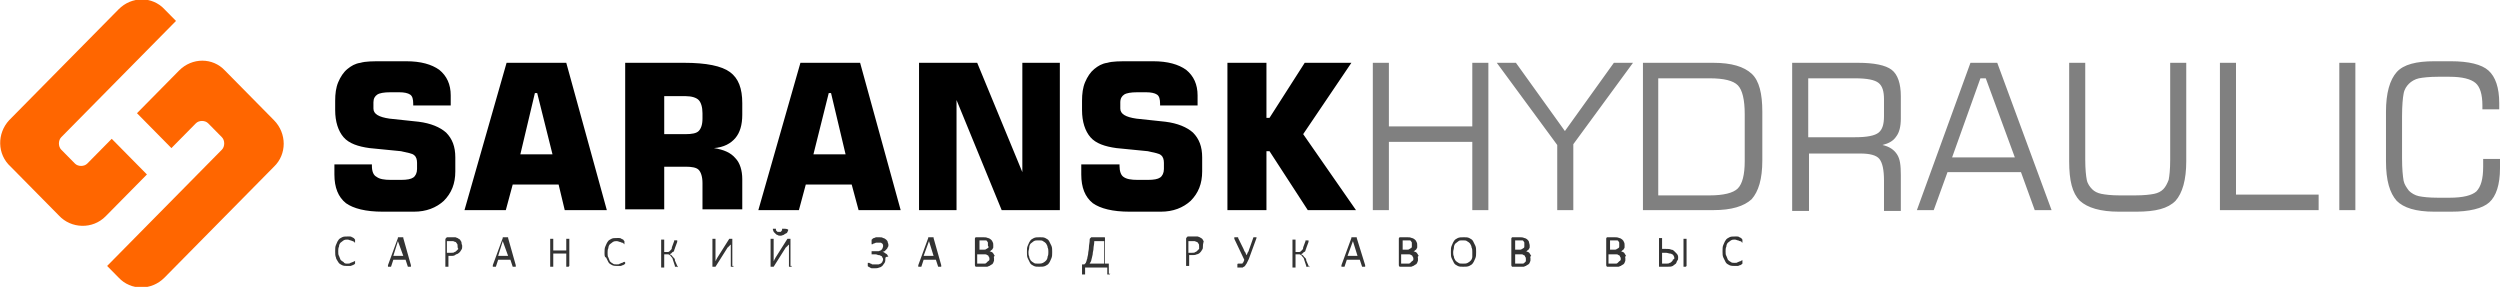 <svg width="305" height="35" viewBox="0 0 305 35" fill="none" xmlns="http://www.w3.org/2000/svg">
<g clip-path="url(#clip0_101_1196)">
<path fill-rule="evenodd" clip-rule="evenodd" d="M40.797 20.054H45.372V20.243C45.372 20.906 45.559 21.378 45.932 21.568C46.306 21.852 46.866 21.946 47.706 21.946H48.919C49.666 21.946 50.133 21.852 50.413 21.662C50.693 21.473 50.88 21.095 50.88 20.622V19.865C50.88 19.487 50.787 19.108 50.507 18.919C50.32 18.73 49.76 18.635 48.919 18.446L45.092 18.068C43.691 17.879 42.571 17.5 41.918 16.743C41.264 15.987 40.891 14.851 40.891 13.433V12.297C40.891 11.446 40.984 10.689 41.264 10.027C41.544 9.365 41.918 8.797 42.384 8.419C42.851 8.041 43.318 7.757 43.971 7.662C44.625 7.473 45.465 7.473 46.679 7.473H49.573C51.347 7.473 52.654 7.852 53.587 8.514C54.521 9.27 54.988 10.311 54.988 11.635V12.865H50.413V12.676C50.413 12.108 50.32 11.73 50.04 11.541C49.76 11.351 49.293 11.257 48.733 11.257H47.612C46.866 11.257 46.306 11.351 46.025 11.541C45.745 11.73 45.559 12.014 45.559 12.487V13.243C45.559 13.906 46.212 14.284 47.519 14.473L51.067 14.851C52.56 15.041 53.681 15.514 54.428 16.176C55.175 16.933 55.548 17.878 55.548 19.203V20.906C55.548 22.419 55.081 23.554 54.148 24.5C53.214 25.352 52 25.825 50.507 25.825H46.679C44.625 25.825 43.131 25.446 42.198 24.784C41.264 24.027 40.797 22.892 40.797 21.284V20.054ZM63.483 18.825H67.404L65.537 11.351H65.257L63.483 18.825ZM56.668 25.635L61.803 7.662H69.085L74.033 25.635H68.898L68.151 22.514H62.55L61.709 25.635H56.668ZM81.035 16.365H83.649C84.395 16.365 84.956 16.27 85.236 15.987C85.516 15.703 85.703 15.23 85.703 14.473V13.811C85.703 13.054 85.516 12.487 85.236 12.203C84.956 11.919 84.395 11.73 83.649 11.73H81.035V16.365ZM76.273 25.635V7.662H83.462C86.169 7.662 88.036 8.041 89.063 8.797C90.09 9.554 90.557 10.784 90.557 12.581V14C90.557 15.23 90.277 16.176 89.717 16.838C89.157 17.5 88.317 17.973 87.103 18.068C88.317 18.257 89.157 18.635 89.717 19.297C90.277 19.865 90.557 20.811 90.557 21.852V25.541H85.703V22.325C85.703 21.568 85.516 21 85.236 20.716C84.956 20.433 84.395 20.338 83.649 20.338H81.035V25.541H76.273V25.635ZM99.239 18.825H103.16L101.387 11.351H101.107L99.239 18.825ZM92.518 25.635L97.652 7.662H104.934L109.882 25.635H104.747L103.907 22.514H98.306L97.466 25.635H92.518ZM112.123 25.635V7.662H119.218L124.726 21V7.662H129.301V25.635H122.205L116.697 12.203V25.635H112.123ZM132.008 20.054H136.582V20.243C136.582 20.906 136.769 21.378 137.049 21.568C137.423 21.852 137.983 21.946 138.823 21.946H140.037C140.784 21.946 141.25 21.852 141.53 21.662C141.811 21.473 141.997 21.095 141.997 20.622V19.865C141.997 19.487 141.904 19.108 141.624 18.919C141.437 18.73 140.877 18.635 140.037 18.446L136.209 18.068C134.809 17.879 133.688 17.5 133.035 16.743C132.381 15.987 132.008 14.851 132.008 13.433V12.297C132.008 11.446 132.101 10.689 132.381 10.027C132.661 9.365 133.035 8.797 133.502 8.419C133.968 8.041 134.435 7.757 135.089 7.662C135.742 7.473 136.582 7.473 137.796 7.473H140.69C142.464 7.473 143.771 7.852 144.705 8.514C145.638 9.27 146.105 10.311 146.105 11.635V12.865H141.53V12.676C141.53 12.108 141.437 11.73 141.157 11.541C140.877 11.351 140.41 11.257 139.85 11.257H138.73C137.983 11.257 137.423 11.351 137.143 11.541C136.863 11.73 136.676 12.014 136.676 12.487V13.243C136.676 13.906 137.329 14.284 138.636 14.473L142.184 14.851C143.678 15.041 144.798 15.514 145.545 16.176C146.292 16.933 146.665 17.878 146.665 19.203V20.906C146.665 22.419 146.198 23.554 145.265 24.5C144.331 25.352 143.118 25.825 141.624 25.825H137.796C135.742 25.825 134.249 25.446 133.315 24.784C132.381 24.027 131.915 22.892 131.915 21.284V20.054H132.008ZM149.746 25.635V7.662H154.507V14.379H154.881L159.175 7.662H164.87L158.988 16.365L165.43 25.635H159.549L154.881 18.446H154.507V25.635H149.746Z" fill="black"/>
<path fill-rule="evenodd" clip-rule="evenodd" d="M167.484 25.635V7.662H169.444V15.419H179.62V7.662H181.581V25.635H179.62V17.311H169.444V25.635H167.484ZM191.944 25.635H189.983V17.689L182.608 7.662H184.942L190.917 15.987L196.892 7.662H199.226L191.944 17.595V25.635ZM200.439 25.635V7.662H209.028C211.269 7.662 212.762 8.135 213.696 8.987C214.63 9.838 215.003 11.446 215.003 13.622V19.581C215.003 21.852 214.536 23.365 213.696 24.311C212.762 25.162 211.269 25.635 209.028 25.635H200.439ZM202.306 23.838H208.561C210.242 23.838 211.455 23.554 212.016 22.987C212.576 22.419 212.856 21.284 212.856 19.676V13.906C212.856 12.203 212.576 10.973 212.016 10.406C211.455 9.838 210.335 9.554 208.561 9.554H202.306V23.838ZM226.299 9.554H220.604V16.743H226.299C227.793 16.743 228.727 16.554 229.193 16.176C229.66 15.797 229.847 15.135 229.847 14.189V12.108C229.847 11.162 229.66 10.5 229.193 10.122C228.727 9.743 227.793 9.554 226.299 9.554ZM218.644 25.635V7.662H226.673C228.633 7.662 230.034 7.946 230.78 8.514C231.527 9.081 231.901 10.216 231.901 11.73V14.473C231.901 15.419 231.714 16.176 231.341 16.649C230.967 17.216 230.407 17.5 229.66 17.689C230.5 17.879 231.061 18.257 231.434 18.825C231.807 19.392 231.901 20.149 231.901 21.379V25.73H229.847V22.041C229.847 20.716 229.66 19.865 229.287 19.392C228.913 18.919 228.073 18.73 226.953 18.73H220.698V25.73H218.644V25.635ZM238.156 19.203H245.811L242.264 9.554H241.61L238.156 19.203ZM233.861 25.635L240.396 7.662H243.664L250.292 25.635H248.238L246.558 21H237.596L235.915 25.635H233.861ZM252.439 7.662H254.4V19.487C254.4 20.622 254.493 21.473 254.587 21.946C254.68 22.419 254.96 22.797 255.24 23.081C255.52 23.365 255.894 23.554 256.361 23.649C256.827 23.743 257.574 23.838 258.601 23.838H260.468C261.589 23.838 262.335 23.743 262.802 23.649C263.269 23.554 263.642 23.365 263.923 23.081C264.203 22.797 264.389 22.419 264.576 21.946C264.669 21.473 264.763 20.716 264.763 19.487V7.662H266.723V19.676C266.723 21.946 266.256 23.554 265.416 24.5C264.483 25.446 262.989 25.825 260.655 25.825H258.508C256.267 25.825 254.68 25.352 253.747 24.5C252.813 23.554 252.439 22.041 252.439 19.676V7.662ZM270.831 25.635V7.662H272.792V23.743H282.874V25.635H270.831ZM285.395 25.635V7.662H287.355V25.635H285.395ZM291.09 13.622C291.09 11.351 291.556 9.743 292.397 8.797C293.237 7.852 294.824 7.473 296.971 7.473H299.025C301.172 7.473 302.759 7.852 303.6 8.608C304.44 9.365 304.907 10.689 304.907 12.581V13.338H302.853V12.865C302.853 11.541 302.573 10.595 302.013 10.122C301.452 9.649 300.425 9.365 298.838 9.365H297.438C296.411 9.365 295.571 9.46 295.104 9.554C294.637 9.649 294.17 9.933 293.89 10.216C293.61 10.5 293.33 10.879 293.237 11.446C293.144 11.919 293.05 12.865 293.05 14.189V19.297C293.05 20.622 293.144 21.473 293.237 22.041C293.33 22.514 293.61 22.892 293.89 23.27C294.17 23.554 294.637 23.838 295.104 23.933C295.571 24.027 296.318 24.122 297.438 24.122H298.838C300.519 24.122 301.546 23.838 302.106 23.365C302.666 22.797 302.946 21.852 302.946 20.338C302.946 20.149 302.946 19.96 302.946 19.77C302.946 19.676 302.946 19.581 302.946 19.392H305V20.527C305 22.514 304.533 23.933 303.693 24.689C302.853 25.446 301.266 25.825 299.025 25.825H296.971C294.731 25.825 293.237 25.352 292.397 24.5C291.556 23.554 291.09 22.041 291.09 19.676V13.622Z" fill="#808080"/>
<path fill-rule="evenodd" clip-rule="evenodd" d="M1.12 14.662L14.471 1.135C16.058 -0.473 18.578 -0.473 20.072 1.135L21.472 2.554L7.469 16.743C7.095 17.122 7.095 17.878 7.469 18.257L9.149 19.96C9.523 20.338 10.27 20.338 10.643 19.96L13.63 16.933L17.831 21.189L17.925 21.284L12.883 26.392C11.296 28 8.682 27.906 7.189 26.297L1.307 20.338C-0.373 18.825 -0.373 16.27 1.12 14.662ZM21.846 8.608C23.433 7 25.954 7 27.447 8.608L33.422 14.662C35.009 16.27 35.009 18.825 33.422 20.338L20.072 33.865C18.485 35.473 15.964 35.473 14.471 33.865L13.07 32.446L27.074 18.257C27.447 17.878 27.447 17.122 27.074 16.743L25.393 15.041C25.02 14.662 24.273 14.662 23.9 15.041L20.912 18.068L16.711 13.811L21.846 8.608Z" fill="#FF6600"/>
<path fill-rule="evenodd" clip-rule="evenodd" d="M43.318 32.067C43.318 32.162 43.318 32.162 43.318 32.162L43.225 32.257C43.131 32.257 43.131 32.351 43.038 32.351C42.944 32.351 42.851 32.446 42.758 32.446C42.664 32.446 42.571 32.446 42.384 32.446C42.198 32.446 41.918 32.446 41.731 32.351C41.544 32.257 41.357 32.162 41.264 31.973C41.171 31.784 40.984 31.595 40.984 31.405C40.891 31.216 40.891 30.932 40.891 30.648C40.891 30.365 40.891 30.081 40.984 29.892C41.077 29.703 41.171 29.419 41.264 29.324C41.357 29.135 41.544 29.04 41.731 28.946C41.918 28.851 42.104 28.851 42.384 28.851C42.478 28.851 42.571 28.851 42.664 28.851C42.758 28.851 42.851 28.851 42.944 28.946C43.038 28.946 43.131 29.04 43.131 29.04C43.225 29.04 43.225 29.135 43.225 29.135C43.225 29.135 43.225 29.135 43.318 29.23C43.318 29.23 43.318 29.23 43.318 29.324V29.419V29.513V29.608C43.318 29.608 43.225 29.608 43.225 29.513C43.131 29.513 43.131 29.419 43.038 29.419C42.944 29.419 42.851 29.324 42.758 29.324C42.664 29.324 42.571 29.23 42.384 29.23C42.198 29.23 42.104 29.23 41.918 29.324C41.824 29.419 41.638 29.513 41.544 29.608C41.451 29.703 41.357 29.892 41.357 30.081C41.264 30.27 41.264 30.459 41.264 30.648C41.264 30.838 41.264 31.122 41.357 31.216C41.451 31.405 41.451 31.5 41.544 31.689C41.638 31.784 41.731 31.878 41.918 31.973C42.011 32.162 42.198 32.162 42.384 32.162C42.571 32.162 42.664 32.162 42.758 32.067C42.851 32.067 42.944 31.973 43.038 31.973C43.131 31.973 43.131 31.878 43.225 31.878C43.318 31.878 43.318 31.784 43.318 31.784C43.318 31.784 43.318 31.784 43.318 31.878C43.318 31.973 43.318 31.973 43.318 32.067ZM50.133 32.351V32.446C50.133 32.446 50.133 32.446 50.133 32.54C50.133 32.54 50.133 32.54 50.04 32.54H49.946C49.853 32.54 49.853 32.54 49.853 32.54H49.76L49.48 31.689H47.986L47.706 32.54C47.706 32.54 47.706 32.54 47.612 32.54H47.519C47.426 32.54 47.426 32.54 47.426 32.54H47.332C47.332 32.54 47.332 32.54 47.332 32.446V32.351L48.546 29.04C48.546 29.04 48.546 29.04 48.546 28.946C48.546 28.946 48.546 28.946 48.639 28.946H48.733H48.826C48.919 28.946 48.919 28.946 49.013 28.946H49.106C49.106 28.946 49.106 28.946 49.2 28.946C49.2 28.946 49.2 28.946 49.2 29.04L50.133 32.351ZM48.546 29.419L47.986 31.216H49.2L48.546 29.419ZM56.388 29.986C56.388 30.175 56.388 30.365 56.295 30.459C56.201 30.648 56.108 30.743 56.015 30.838C55.921 30.932 55.734 31.027 55.641 31.027C55.454 31.216 55.268 31.216 55.081 31.216H54.708V32.54C54.708 32.54 54.708 32.54 54.614 32.54H54.521H54.428H54.334V29.23C54.334 29.135 54.334 29.135 54.428 29.04L54.521 28.946H55.081C55.174 28.946 55.268 28.946 55.268 28.946C55.361 28.946 55.454 28.946 55.548 28.946C55.641 28.946 55.734 29.04 55.828 29.04C55.921 29.135 56.015 29.135 56.108 29.23C56.201 29.324 56.201 29.419 56.295 29.513C56.295 29.797 56.388 29.892 56.388 29.986ZM55.828 30.081C55.828 29.892 55.828 29.797 55.734 29.703C55.641 29.608 55.641 29.513 55.548 29.513C55.454 29.513 55.361 29.419 55.268 29.419C55.174 29.419 55.081 29.419 54.988 29.419H54.521V30.838H55.081C55.268 30.838 55.361 30.838 55.454 30.743C55.548 30.743 55.641 30.648 55.734 30.554C55.828 30.459 55.828 30.459 55.921 30.365C55.828 30.27 55.828 30.175 55.828 30.081ZM62.923 32.351V32.446C62.923 32.446 62.923 32.446 62.923 32.54C62.923 32.54 62.923 32.54 62.83 32.54H62.736C62.643 32.54 62.643 32.54 62.643 32.54H62.55L62.27 31.689H60.776L60.496 32.54C60.496 32.54 60.496 32.54 60.402 32.54H60.309C60.216 32.54 60.216 32.54 60.216 32.54H60.122C60.122 32.54 60.122 32.54 60.122 32.446V32.351L61.336 29.04C61.336 29.04 61.336 29.04 61.336 28.946C61.336 28.946 61.336 28.946 61.429 28.946H61.523H61.616C61.709 28.946 61.709 28.946 61.803 28.946H61.896C61.896 28.946 61.896 28.946 61.989 28.946C61.989 28.946 61.989 28.946 61.989 29.04L62.923 32.351ZM61.336 29.419L60.776 31.216H61.989L61.336 29.419ZM69.458 32.446C69.365 32.54 69.365 32.54 69.365 32.54H69.271C69.178 32.54 69.178 32.54 69.178 32.54H69.085V30.932H67.498V32.54C67.498 32.54 67.498 32.54 67.404 32.54H67.311H67.218H67.124V29.135C67.124 29.135 67.124 29.135 67.218 29.135H67.311C67.404 29.135 67.404 29.135 67.404 29.135H67.498V30.554H69.085V29.135C69.085 29.135 69.085 29.135 69.178 29.135H69.271H69.365H69.458V32.446ZM76.273 32.067C76.273 32.162 76.273 32.162 76.273 32.162L76.18 32.257C76.087 32.257 76.087 32.351 75.993 32.351C75.9 32.351 75.806 32.446 75.713 32.446C75.62 32.446 75.433 32.446 75.34 32.446C75.153 32.446 74.873 32.446 74.686 32.351C74.499 32.257 74.313 32.162 74.219 31.973C74.126 31.784 74.033 31.595 73.939 31.405C73.753 31.405 73.753 31.122 73.753 30.838C73.753 30.554 73.753 30.27 73.846 30.081C73.939 29.892 74.033 29.608 74.126 29.513C74.219 29.324 74.406 29.23 74.593 29.135C74.779 29.04 74.966 29.04 75.246 29.04C75.34 29.04 75.433 29.04 75.526 29.04C75.62 29.04 75.713 29.04 75.806 29.135C75.9 29.135 75.993 29.23 75.993 29.23C76.087 29.23 76.087 29.324 76.087 29.324C76.087 29.324 76.087 29.324 76.18 29.419C76.18 29.419 76.18 29.419 76.18 29.513V29.608V29.703V29.797C76.18 29.797 76.087 29.797 76.087 29.703C76.087 29.703 75.993 29.608 75.9 29.608C75.806 29.608 75.713 29.513 75.62 29.513C75.526 29.513 75.433 29.419 75.246 29.419C75.06 29.419 74.966 29.419 74.779 29.513C74.686 29.608 74.499 29.703 74.406 29.797C74.313 29.892 74.219 30.081 74.219 30.27C74.126 30.459 74.126 30.648 74.126 30.838C74.126 31.027 74.126 31.311 74.219 31.405C74.313 31.595 74.313 31.689 74.406 31.878C74.499 31.973 74.593 32.067 74.779 32.162C74.873 32.257 75.06 32.257 75.246 32.257C75.433 32.257 75.526 32.257 75.62 32.162C75.713 32.162 75.806 32.067 75.9 32.067C75.993 32.067 75.993 31.973 76.087 31.973C76.18 31.973 76.18 31.878 76.18 31.878C76.18 31.878 76.18 31.878 76.18 31.973C76.273 31.973 76.273 31.973 76.273 32.067ZM82.715 32.446C82.622 32.54 82.622 32.54 82.622 32.54H82.528C82.435 32.54 82.435 32.54 82.435 32.54H82.341C82.341 32.54 82.341 32.54 82.341 32.446L82.061 31.595C82.061 31.5 81.968 31.405 81.875 31.311C81.781 31.216 81.781 31.122 81.688 31.122C81.595 31.027 81.501 31.027 81.501 31.027C81.408 31.027 81.315 31.027 81.221 31.027H81.034V32.635C81.034 32.635 81.034 32.635 80.941 32.635H80.848H80.754H80.661V29.23C80.661 29.23 80.661 29.23 80.754 29.23H80.848H80.941H81.034V30.743H81.221C81.315 30.743 81.408 30.743 81.501 30.743C81.595 30.743 81.688 30.648 81.688 30.648C81.781 30.554 81.781 30.554 81.875 30.459C81.968 30.365 81.968 30.27 81.968 30.175L82.248 29.419C82.248 29.419 82.248 29.419 82.248 29.324C82.248 29.324 82.248 29.324 82.341 29.324H82.435C82.528 29.324 82.528 29.324 82.528 29.324H82.622C82.622 29.324 82.622 29.324 82.622 29.419V29.513L82.341 30.27C82.341 30.365 82.248 30.459 82.248 30.554C82.248 30.648 82.155 30.743 82.061 30.743C81.968 30.838 81.968 30.838 81.875 30.932C81.781 30.932 81.781 31.027 81.688 31.027C81.781 31.027 81.875 31.122 81.875 31.122C81.968 31.122 81.968 31.216 82.061 31.311C82.155 31.405 82.155 31.405 82.248 31.5C82.341 31.595 82.341 31.689 82.341 31.784L82.715 32.635C82.715 32.351 82.715 32.446 82.715 32.446ZM89.53 32.446C89.437 32.54 89.437 32.54 89.437 32.54H89.343H89.25H89.157V30.175C89.157 30.081 89.157 30.081 89.157 29.986C89.157 29.892 89.157 29.892 89.157 29.797C89.157 29.797 89.157 29.892 89.063 29.892C89.063 29.892 89.063 29.986 88.97 29.986C88.97 29.986 88.97 30.081 88.876 30.081C88.876 30.081 88.876 30.175 88.783 30.175L87.29 32.54C87.29 32.54 87.29 32.54 87.196 32.54H87.103H87.009H86.916V29.135C86.916 29.135 86.916 29.135 87.009 29.135H87.103H87.196H87.29V31.5C87.29 31.595 87.29 31.595 87.29 31.689C87.29 31.784 87.29 31.784 87.29 31.878C87.29 31.784 87.383 31.784 87.383 31.689C87.383 31.595 87.476 31.595 87.476 31.5L88.97 29.135C88.97 29.135 88.97 29.135 89.063 29.135H89.157H89.25H89.343V32.446H89.53ZM96.625 32.446C96.532 32.54 96.532 32.54 96.532 32.54H96.439H96.345H96.252V30.175C96.252 30.081 96.252 30.081 96.252 29.986C96.252 29.892 96.252 29.892 96.252 29.797C96.252 29.797 96.252 29.892 96.159 29.892C96.159 29.892 96.159 29.986 96.065 29.986C96.065 29.986 96.065 30.081 95.972 30.081C95.972 30.081 95.972 30.175 95.878 30.175L94.385 32.54C94.385 32.54 94.385 32.54 94.291 32.54H94.198H94.105H94.011V29.135C94.011 29.135 94.011 29.135 94.105 29.135H94.198C94.291 29.135 94.291 29.135 94.291 29.135H94.385V31.5C94.385 31.595 94.385 31.595 94.385 31.689C94.385 31.784 94.385 31.784 94.385 31.878C94.385 31.784 94.478 31.784 94.478 31.689C94.478 31.595 94.571 31.595 94.571 31.5L96.065 29.135C96.065 29.135 96.065 29.135 96.159 29.135H96.252H96.345H96.439V32.446H96.625ZM96.159 28C96.159 28.095 96.159 28.189 96.065 28.284C96.065 28.378 95.972 28.473 95.878 28.473C95.785 28.567 95.692 28.567 95.598 28.662C95.505 28.662 95.412 28.757 95.225 28.757C95.132 28.757 94.945 28.757 94.851 28.662C94.758 28.662 94.665 28.567 94.571 28.473C94.478 28.378 94.478 28.378 94.385 28.284C94.385 28.189 94.291 28.095 94.291 28C94.291 28 94.291 28 94.291 27.905C94.291 27.905 94.291 27.905 94.385 27.905H94.478H94.571H94.665C94.665 27.905 94.665 27.905 94.665 28C94.665 28.095 94.665 28.095 94.665 28.095L94.758 28.189L94.851 28.284C94.945 28.284 94.945 28.284 95.038 28.284C95.132 28.284 95.132 28.284 95.225 28.284C95.318 28.284 95.318 28.189 95.318 28.189L95.412 28.095C95.412 28.095 95.412 28 95.412 27.905C95.412 27.905 95.412 27.905 95.505 27.905H95.598H95.692C96.065 27.905 96.065 28 96.159 28ZM108.015 31.595C108.015 31.784 108.015 31.878 107.922 32.067C107.828 32.162 107.735 32.351 107.641 32.446C107.548 32.54 107.361 32.635 107.268 32.635C107.081 32.73 106.895 32.73 106.708 32.73C106.615 32.73 106.521 32.73 106.428 32.73C106.334 32.73 106.241 32.73 106.148 32.635C106.054 32.635 106.054 32.54 105.961 32.54C105.961 32.54 105.868 32.54 105.868 32.446C105.868 32.446 105.868 32.446 105.868 32.351V32.257V32.162C105.868 32.067 105.868 32.067 105.868 32.067C105.868 32.067 105.868 32.067 105.961 32.067H106.054C106.054 32.067 106.148 32.162 106.241 32.162C106.334 32.162 106.334 32.257 106.428 32.257C106.521 32.257 106.615 32.257 106.801 32.257C106.895 32.257 106.988 32.257 107.175 32.257C107.268 32.257 107.361 32.162 107.455 32.162C107.548 32.067 107.548 32.067 107.641 31.973C107.641 31.878 107.735 31.784 107.735 31.689C107.735 31.595 107.735 31.5 107.641 31.405C107.641 31.311 107.548 31.216 107.455 31.216C107.361 31.122 107.268 31.122 107.175 31.122C107.081 31.122 106.988 31.027 106.801 31.027H106.428C106.428 31.027 106.428 31.027 106.334 31.027C106.334 31.027 106.334 31.027 106.334 30.932V30.838V30.743C106.334 30.743 106.334 30.743 106.334 30.648C106.334 30.648 106.334 30.648 106.428 30.648H106.801C106.895 30.648 106.988 30.648 107.175 30.648C107.268 30.648 107.361 30.554 107.455 30.554C107.548 30.459 107.548 30.459 107.641 30.365C107.641 30.27 107.735 30.175 107.735 30.081C107.735 29.986 107.735 29.892 107.735 29.892C107.735 29.797 107.641 29.797 107.641 29.703C107.548 29.703 107.548 29.608 107.455 29.608C107.361 29.608 107.268 29.608 107.175 29.608C107.081 29.608 106.988 29.608 106.895 29.608C106.801 29.608 106.708 29.703 106.615 29.703C106.521 29.703 106.521 29.797 106.428 29.797C106.334 29.797 106.334 29.797 106.334 29.797C106.334 29.797 106.334 29.797 106.334 29.703V29.608V29.513C106.334 29.513 106.334 29.513 106.334 29.419C106.334 29.419 106.334 29.419 106.334 29.324C106.334 29.324 106.334 29.324 106.334 29.23C106.334 29.23 106.428 29.23 106.428 29.135C106.521 29.135 106.521 29.04 106.615 29.04C106.708 29.04 106.801 28.946 106.895 28.946C106.988 28.946 107.081 28.946 107.268 28.946C107.455 28.946 107.641 28.946 107.735 29.04C107.828 29.04 108.015 29.135 108.108 29.23C108.202 29.324 108.295 29.419 108.295 29.513C108.295 29.608 108.388 29.703 108.388 29.892C108.388 29.986 108.388 30.081 108.295 30.175C108.295 30.27 108.202 30.365 108.108 30.459C108.015 30.554 108.015 30.554 107.922 30.648C107.828 30.648 107.735 30.743 107.641 30.743C107.735 30.743 107.828 30.743 107.922 30.838C108.015 30.932 108.108 30.932 108.202 31.027C108.295 31.122 108.295 31.216 108.388 31.311C108.015 31.311 108.015 31.405 108.015 31.595ZM114.83 32.351V32.446C114.83 32.446 114.83 32.446 114.83 32.54C114.83 32.54 114.83 32.54 114.737 32.54H114.643C114.55 32.54 114.55 32.54 114.55 32.54H114.457L114.177 31.689H112.683L112.403 32.54C112.403 32.54 112.403 32.54 112.309 32.54H112.216C112.123 32.54 112.123 32.54 112.123 32.54H112.029C112.029 32.54 112.029 32.54 112.029 32.446V32.351L113.243 29.04C113.243 29.04 113.243 29.04 113.243 28.946C113.243 28.946 113.243 28.946 113.336 28.946H113.43H113.523C113.616 28.946 113.616 28.946 113.71 28.946H113.803C113.803 28.946 113.803 28.946 113.896 28.946C113.896 28.946 113.896 28.946 113.896 29.04L114.83 32.351ZM113.336 29.419L112.683 31.216H113.896L113.336 29.419Z" fill="#333333"/>
<path fill-rule="evenodd" clip-rule="evenodd" d="M121.272 31.5C121.272 31.595 121.272 31.689 121.272 31.784C121.272 31.879 121.179 31.973 121.179 32.068C121.085 32.162 121.085 32.257 120.992 32.257C120.899 32.352 120.805 32.352 120.712 32.446C120.618 32.446 120.525 32.541 120.432 32.541C120.338 32.541 120.245 32.541 120.058 32.541H119.125H119.031C119.031 32.541 118.938 32.446 118.938 32.352V29.135C118.938 29.041 118.938 29.041 119.031 28.946H119.125H119.965C120.152 28.946 120.338 28.946 120.525 29.041C120.618 29.041 120.805 29.135 120.899 29.23C120.992 29.325 121.085 29.419 121.085 29.514C121.179 29.608 121.179 29.797 121.179 29.892C121.179 29.987 121.179 30.081 121.179 30.176C121.179 30.27 121.085 30.365 121.085 30.365C121.085 30.46 120.992 30.46 120.899 30.554C120.805 30.649 120.805 30.649 120.712 30.649C120.805 30.649 120.899 30.744 120.992 30.744C121.085 30.838 121.179 30.838 121.179 30.933C121.272 31.027 121.272 31.122 121.365 31.216C121.179 31.311 121.272 31.406 121.272 31.5ZM120.525 29.892C120.525 29.797 120.525 29.703 120.525 29.608C120.525 29.514 120.432 29.514 120.432 29.419C120.338 29.325 120.338 29.325 120.245 29.325C120.152 29.325 120.058 29.325 119.965 29.325H119.498V30.46H120.058C120.152 30.46 120.245 30.46 120.338 30.365C120.432 30.365 120.432 30.27 120.525 30.27C120.618 30.176 120.618 30.176 120.618 30.081C120.525 30.081 120.525 29.987 120.525 29.892ZM120.712 31.595C120.712 31.5 120.712 31.406 120.618 31.311C120.618 31.216 120.525 31.122 120.432 31.122C120.338 31.027 120.245 31.027 120.152 31.027C120.058 31.027 119.965 31.027 119.778 31.027H119.218V32.162H119.872C119.965 32.162 120.058 32.162 120.152 32.162C120.245 32.162 120.338 32.068 120.338 32.068C120.432 31.973 120.432 31.973 120.525 31.879C120.712 31.784 120.712 31.689 120.712 31.595ZM128.367 30.744C128.367 31.027 128.367 31.311 128.274 31.5C128.18 31.689 128.087 31.973 127.994 32.068C127.9 32.257 127.714 32.352 127.527 32.446C127.34 32.541 127.06 32.541 126.78 32.541C126.5 32.541 126.313 32.541 126.127 32.446C125.94 32.352 125.753 32.257 125.66 32.068C125.566 31.879 125.473 31.689 125.38 31.5C125.286 31.311 125.286 31.027 125.286 30.744C125.286 30.46 125.286 30.176 125.38 29.987C125.473 29.797 125.566 29.514 125.66 29.419C125.753 29.23 125.94 29.135 126.127 29.041C126.313 28.946 126.593 28.946 126.873 28.946C127.153 28.946 127.34 28.946 127.527 29.041C127.714 29.135 127.9 29.23 127.994 29.419C128.087 29.608 128.18 29.797 128.274 29.987C128.367 30.176 128.367 30.46 128.367 30.744ZM127.9 30.744C127.9 30.554 127.9 30.365 127.807 30.176C127.807 29.987 127.714 29.892 127.62 29.703C127.527 29.608 127.434 29.514 127.247 29.419C127.153 29.325 126.967 29.325 126.687 29.325C126.407 29.325 126.313 29.325 126.127 29.419C126.033 29.514 125.846 29.608 125.753 29.703C125.66 29.797 125.566 29.987 125.566 30.176C125.566 30.365 125.473 30.554 125.473 30.744C125.473 30.933 125.473 31.122 125.566 31.311C125.566 31.5 125.66 31.595 125.753 31.784C125.846 31.879 125.94 31.973 126.127 32.068C126.22 32.162 126.407 32.162 126.687 32.162C126.873 32.162 127.06 32.162 127.247 32.068C127.434 31.973 127.527 31.879 127.62 31.784C127.714 31.689 127.807 31.5 127.807 31.311C127.9 31.122 127.9 30.933 127.9 30.744ZM135.462 33.392C135.369 33.487 135.369 33.487 135.369 33.487H135.276H135.182C135.182 33.487 135.182 33.487 135.089 33.487V32.635H132.382V33.487C132.382 33.487 132.382 33.487 132.288 33.487H132.195H132.101H132.008V32.352C132.008 32.257 132.008 32.257 132.008 32.257H132.101H132.288C132.382 32.162 132.382 32.162 132.475 32.068C132.475 31.973 132.568 31.879 132.568 31.784C132.568 31.689 132.662 31.595 132.662 31.406C132.662 31.311 132.755 31.122 132.755 30.933C132.755 30.744 132.848 30.46 132.848 30.176C132.848 29.892 132.942 29.608 132.942 29.23C132.942 29.135 132.942 29.135 133.035 29.041L133.128 28.946H134.715C134.809 28.946 134.809 28.946 134.809 29.041C134.809 29.041 134.809 29.135 134.809 29.23V32.162H135.182H135.276V32.257V33.392H135.462ZM134.529 29.419H133.502C133.502 29.797 133.408 30.081 133.408 30.27C133.408 30.554 133.315 30.744 133.315 30.933C133.315 31.122 133.222 31.311 133.222 31.406C133.222 31.5 133.128 31.689 133.128 31.784C133.128 31.879 133.035 31.973 133.035 31.973C133.035 32.068 132.942 32.068 132.942 32.162H134.715V29.419H134.529ZM146.759 29.987C146.759 30.176 146.759 30.365 146.665 30.46C146.572 30.649 146.479 30.744 146.385 30.838C146.292 30.933 146.105 31.027 146.012 31.027C145.825 31.122 145.638 31.122 145.452 31.122H145.078V32.446C145.078 32.446 145.078 32.446 144.985 32.446H144.891C144.798 32.446 144.798 32.446 144.798 32.446H144.705V29.135C144.705 29.041 144.705 29.041 144.798 28.946L144.891 28.852H145.638C145.732 28.852 145.825 28.852 145.825 28.852C145.918 28.852 146.012 28.852 146.105 28.852C146.198 28.852 146.292 28.946 146.385 28.946C146.479 29.041 146.572 29.041 146.665 29.135C146.759 29.23 146.759 29.325 146.852 29.419C146.759 29.797 146.759 29.892 146.759 29.987ZM146.292 30.081C146.292 29.892 146.292 29.797 146.198 29.703C146.105 29.608 146.105 29.514 146.012 29.514C145.918 29.514 145.825 29.419 145.732 29.419C145.638 29.419 145.545 29.419 145.452 29.419H144.985V30.838H145.452C145.638 30.838 145.732 30.838 145.825 30.744C145.918 30.744 146.012 30.649 146.105 30.554C146.198 30.46 146.198 30.46 146.292 30.365C146.292 30.27 146.292 30.176 146.292 30.081ZM152.36 31.595C152.267 31.784 152.173 31.973 152.08 32.162C151.987 32.257 151.893 32.446 151.893 32.446C151.8 32.541 151.707 32.541 151.613 32.635C151.52 32.635 151.427 32.635 151.333 32.635H151.24H151.146H151.053H150.96C150.96 32.635 150.96 32.635 150.96 32.541V32.446C150.96 32.352 150.96 32.352 150.96 32.257C150.96 32.257 150.96 32.162 151.053 32.162C151.053 32.162 151.053 32.162 151.146 32.162C151.146 32.162 151.146 32.162 151.24 32.162H151.333H151.427C151.52 32.162 151.52 32.162 151.52 32.162C151.52 32.162 151.613 32.162 151.613 32.068L151.707 31.973C151.707 31.879 151.8 31.784 151.8 31.689L150.586 29.135V29.041C150.586 29.041 150.586 29.041 150.586 28.946C150.586 28.946 150.586 28.946 150.68 28.946H150.773C150.866 28.946 150.866 28.946 150.866 28.946H150.96C150.96 28.946 150.96 28.946 151.053 28.946C151.053 28.946 151.053 28.946 151.053 29.041L151.707 30.365C151.8 30.554 151.8 30.649 151.893 30.744C151.987 30.838 151.987 31.027 152.08 31.122C152.173 31.027 152.173 30.838 152.267 30.744C152.36 30.649 152.36 30.46 152.453 30.27L152.92 28.946H153.014H153.107C153.2 28.946 153.2 28.946 153.2 28.946H153.294C153.294 28.946 153.294 28.946 153.294 29.041L152.36 31.595ZM159.735 32.446C159.642 32.541 159.642 32.541 159.642 32.541H159.549C159.455 32.541 159.455 32.541 159.455 32.541H159.362C159.362 32.541 159.362 32.541 159.362 32.446L159.082 31.595C159.082 31.5 158.988 31.406 158.895 31.311C158.802 31.216 158.802 31.122 158.708 31.122C158.615 31.027 158.522 31.027 158.522 31.027C158.428 31.027 158.335 31.027 158.242 31.027H158.055V32.635C158.055 32.635 158.055 32.635 157.962 32.635H157.868H157.775H157.681V29.23C157.681 29.23 157.681 29.23 157.775 29.23H157.868H157.962H158.055V30.744H158.242C158.335 30.744 158.428 30.744 158.522 30.744C158.615 30.744 158.708 30.649 158.708 30.649C158.802 30.554 158.802 30.554 158.895 30.46C158.988 30.365 158.988 30.27 158.988 30.176L159.269 29.419C159.269 29.419 159.269 29.419 159.269 29.325C159.269 29.325 159.269 29.325 159.362 29.325H159.455C159.549 29.325 159.549 29.325 159.549 29.325H159.642C159.642 29.325 159.642 29.325 159.642 29.419V29.514L159.362 30.27C159.362 30.365 159.269 30.46 159.269 30.554C159.269 30.649 159.175 30.744 159.082 30.744C158.988 30.838 158.988 30.838 158.895 30.933C158.802 30.933 158.802 31.027 158.708 31.027C158.802 31.027 158.895 31.122 158.895 31.122C158.988 31.122 158.988 31.216 159.082 31.311C159.175 31.406 159.175 31.406 159.269 31.5C159.362 31.595 159.362 31.689 159.362 31.784L159.735 32.635C159.735 32.352 159.735 32.446 159.735 32.446ZM166.55 32.352V32.446C166.55 32.446 166.55 32.446 166.55 32.541C166.55 32.541 166.55 32.541 166.457 32.541H166.364C166.27 32.541 166.27 32.541 166.27 32.541H166.177L165.897 31.689H164.31L164.03 32.541C164.03 32.541 164.03 32.541 163.936 32.541H163.843C163.75 32.541 163.75 32.541 163.75 32.541H163.656C163.656 32.541 163.656 32.541 163.656 32.446V32.352L164.87 29.041C164.87 29.041 164.87 29.041 164.87 28.946C164.87 28.946 164.87 28.946 164.963 28.946H165.057H165.15C165.243 28.946 165.243 28.946 165.337 28.946H165.43C165.43 28.946 165.43 28.946 165.524 28.946C165.524 28.946 165.524 28.946 165.524 29.041L166.55 32.352ZM165.057 29.419L164.403 31.216H165.617L165.057 29.419ZM172.992 31.5C172.992 31.595 172.992 31.689 172.992 31.784C172.992 31.879 172.899 31.973 172.899 32.068C172.805 32.162 172.805 32.257 172.712 32.257C172.619 32.352 172.525 32.352 172.432 32.446C172.339 32.446 172.245 32.541 172.152 32.541C172.059 32.541 171.965 32.541 171.779 32.541H170.845H170.752C170.752 32.541 170.658 32.446 170.658 32.352V29.135C170.658 29.041 170.658 29.041 170.752 28.946H170.845H171.685C171.872 28.946 172.059 28.946 172.245 29.041C172.339 29.041 172.525 29.135 172.619 29.23C172.712 29.325 172.805 29.419 172.805 29.514C172.899 29.608 172.899 29.797 172.899 29.892C172.899 29.987 172.899 30.081 172.899 30.176C172.899 30.27 172.805 30.365 172.805 30.365C172.805 30.46 172.712 30.46 172.619 30.554C172.525 30.649 172.525 30.649 172.432 30.649C172.525 30.649 172.619 30.744 172.712 30.744C172.805 30.838 172.899 30.838 172.899 30.933C172.992 31.027 172.992 31.122 173.086 31.216C172.899 31.311 172.992 31.406 172.992 31.5ZM172.245 29.892C172.245 29.797 172.245 29.703 172.245 29.608C172.245 29.514 172.152 29.514 172.152 29.419C172.059 29.325 172.059 29.325 171.965 29.325C171.872 29.325 171.779 29.325 171.592 29.325H171.125V30.46H171.685C171.779 30.46 171.872 30.46 171.965 30.365C172.059 30.365 172.059 30.27 172.152 30.27C172.245 30.176 172.245 30.176 172.245 30.081C172.245 30.081 172.245 29.987 172.245 29.892ZM172.432 31.595C172.432 31.5 172.432 31.406 172.339 31.311C172.339 31.216 172.245 31.122 172.152 31.122C172.059 31.027 171.965 31.027 171.872 31.027C171.779 31.027 171.685 31.027 171.498 31.027H170.938V32.162H171.592C171.685 32.162 171.779 32.162 171.872 32.162C171.965 32.162 172.059 32.068 172.059 32.068C172.152 31.973 172.152 31.973 172.245 31.879C172.432 31.784 172.432 31.689 172.432 31.595ZM180.087 30.744C180.087 31.027 180.087 31.311 179.994 31.5C179.901 31.689 179.807 31.973 179.714 32.068C179.621 32.257 179.434 32.352 179.247 32.446C179.06 32.541 178.78 32.541 178.5 32.541C178.22 32.541 178.033 32.541 177.847 32.446C177.66 32.352 177.473 32.257 177.38 32.068C177.287 31.879 177.193 31.689 177.1 31.5C177.007 31.311 177.007 31.027 177.007 30.744C177.007 30.46 177.007 30.176 177.1 29.987C177.193 29.797 177.287 29.514 177.38 29.419C177.473 29.23 177.66 29.135 177.847 29.041C178.033 28.946 178.314 28.946 178.594 28.946C178.874 28.946 179.06 28.946 179.247 29.041C179.434 29.135 179.621 29.23 179.714 29.419C179.807 29.608 179.901 29.797 179.994 29.987C180.087 30.176 180.087 30.46 180.087 30.744ZM179.621 30.744C179.621 30.554 179.621 30.365 179.527 30.176C179.527 29.987 179.434 29.892 179.34 29.703C179.247 29.608 179.154 29.514 178.967 29.419C178.874 29.325 178.687 29.325 178.407 29.325C178.22 29.325 178.033 29.325 177.94 29.419C177.847 29.514 177.66 29.608 177.567 29.703C177.473 29.797 177.38 29.987 177.38 30.176C177.38 30.365 177.287 30.554 177.287 30.744C177.287 30.933 177.287 31.122 177.38 31.311C177.38 31.5 177.473 31.595 177.567 31.784C177.66 31.879 177.753 31.973 177.94 32.068C178.033 32.162 178.22 32.162 178.5 32.162C178.78 32.162 178.874 32.162 179.06 32.068C179.247 31.973 179.34 31.879 179.434 31.784C179.527 31.689 179.621 31.5 179.621 31.311C179.621 31.122 179.621 30.933 179.621 30.744ZM186.716 31.5C186.716 31.595 186.716 31.689 186.716 31.784C186.716 31.879 186.622 31.973 186.622 32.068C186.529 32.162 186.529 32.257 186.436 32.257C186.342 32.352 186.249 32.352 186.156 32.446C186.062 32.446 185.969 32.541 185.876 32.541C185.782 32.541 185.689 32.541 185.502 32.541H184.569H184.475C184.475 32.541 184.382 32.446 184.382 32.352V29.135C184.382 29.041 184.382 29.041 184.475 28.946H184.569H185.409C185.595 28.946 185.782 28.946 185.969 29.041C186.062 29.041 186.249 29.135 186.342 29.23C186.436 29.325 186.529 29.419 186.529 29.514C186.529 29.608 186.622 29.797 186.622 29.892C186.622 29.987 186.622 30.081 186.622 30.176C186.622 30.27 186.529 30.365 186.529 30.365C186.529 30.46 186.436 30.46 186.342 30.554C186.249 30.649 186.249 30.649 186.156 30.649C186.249 30.649 186.342 30.744 186.436 30.744C186.529 30.838 186.622 30.838 186.622 30.933C186.716 31.027 186.716 31.122 186.809 31.216C186.622 31.311 186.716 31.406 186.716 31.5ZM185.969 29.892C185.969 29.797 185.969 29.703 185.969 29.608C185.969 29.514 185.876 29.514 185.876 29.419C185.782 29.325 185.782 29.325 185.689 29.325C185.595 29.325 185.502 29.325 185.409 29.325H184.849V30.46H185.409C185.502 30.46 185.595 30.46 185.689 30.365C185.782 30.365 185.782 30.27 185.876 30.27C185.969 30.176 185.969 30.176 185.969 30.081C185.969 30.081 185.969 29.987 185.969 29.892ZM186.156 31.595C186.156 31.5 186.156 31.406 186.062 31.311C186.062 31.216 185.969 31.122 185.876 31.122C185.782 31.027 185.689 31.027 185.595 31.027C185.502 31.027 185.409 31.027 185.222 31.027H184.849V32.162H185.502C185.595 32.162 185.689 32.162 185.782 32.162C185.876 32.162 185.969 32.068 185.969 32.068C186.062 31.973 186.062 31.973 186.156 31.879C186.156 31.784 186.156 31.689 186.156 31.595ZM198.292 31.5C198.292 31.595 198.292 31.689 198.292 31.784C198.292 31.879 198.199 31.973 198.199 32.068C198.105 32.162 198.105 32.257 198.012 32.257C197.919 32.352 197.825 32.352 197.732 32.446C197.639 32.446 197.545 32.541 197.452 32.541C197.359 32.541 197.265 32.541 197.078 32.541H196.145H196.052C196.052 32.541 195.958 32.446 195.958 32.352V29.135C195.958 29.041 195.958 29.041 196.052 28.946H196.145H196.985C197.172 28.946 197.359 28.946 197.545 29.041C197.639 29.041 197.825 29.135 197.919 29.23C198.012 29.325 198.105 29.419 198.105 29.514C198.199 29.608 198.199 29.797 198.199 29.892C198.199 29.987 198.199 30.081 198.199 30.176C198.199 30.27 198.105 30.365 198.105 30.365C198.105 30.46 198.012 30.46 197.919 30.554C197.825 30.649 197.825 30.649 197.732 30.649C197.825 30.649 197.919 30.744 198.012 30.744C198.105 30.838 198.199 30.838 198.199 30.933C198.292 31.027 198.292 31.122 198.385 31.216C198.199 31.311 198.292 31.406 198.292 31.5ZM197.545 29.892C197.545 29.797 197.545 29.703 197.545 29.608C197.545 29.514 197.452 29.514 197.452 29.419C197.359 29.325 197.359 29.325 197.265 29.325C197.172 29.325 197.078 29.325 196.892 29.325H196.425V30.46H196.985C197.078 30.46 197.172 30.46 197.265 30.365C197.359 30.365 197.359 30.27 197.452 30.27C197.545 30.176 197.545 30.176 197.545 30.081C197.545 30.081 197.545 29.987 197.545 29.892ZM197.732 31.595C197.732 31.5 197.732 31.406 197.639 31.311C197.639 31.216 197.545 31.122 197.452 31.122C197.359 31.027 197.265 31.027 197.172 31.027C197.078 31.027 196.985 31.027 196.798 31.027H196.238V32.162H196.892C196.985 32.162 197.078 32.162 197.172 32.162C197.265 32.162 197.359 32.068 197.359 32.068C197.452 31.973 197.452 31.973 197.545 31.879C197.732 31.784 197.732 31.689 197.732 31.595ZM205.761 32.446C205.667 32.541 205.667 32.541 205.667 32.541H205.574C205.481 32.541 205.481 32.541 205.481 32.541H205.387V29.135C205.387 29.135 205.387 29.135 205.481 29.135H205.574H205.667H205.761V32.446ZM204.734 31.406C204.734 31.595 204.734 31.689 204.64 31.784C204.547 31.879 204.547 32.068 204.454 32.162C204.36 32.257 204.174 32.352 204.08 32.446C203.894 32.541 203.707 32.541 203.427 32.541H202.587C202.587 32.541 202.587 32.541 202.493 32.541C202.493 32.541 202.493 32.541 202.4 32.541C202.4 32.541 202.4 32.541 202.4 32.446V32.352V29.041C202.4 29.041 202.4 29.041 202.493 29.041H202.587C202.68 29.041 202.68 29.041 202.68 29.041H202.773V30.365H203.24C203.52 30.365 203.707 30.365 203.894 30.46C204.08 30.46 204.174 30.554 204.267 30.649C204.36 30.744 204.454 30.838 204.547 30.933C204.734 31.122 204.734 31.311 204.734 31.406ZM204.267 31.5C204.267 31.406 204.267 31.311 204.174 31.216C204.174 31.122 204.08 31.027 203.987 31.027C203.894 30.933 203.8 30.933 203.707 30.933C203.614 30.933 203.427 30.838 203.24 30.838H202.773V32.162H203.24C203.427 32.162 203.614 32.162 203.707 32.068C203.8 32.068 203.894 31.973 203.987 31.879C204.08 31.784 204.08 31.784 204.08 31.689C204.267 31.595 204.267 31.595 204.267 31.5ZM212.576 32.068C212.576 32.162 212.576 32.162 212.576 32.162L212.483 32.257C212.389 32.257 212.389 32.352 212.296 32.352C212.202 32.352 212.109 32.446 212.016 32.446C211.922 32.446 211.736 32.446 211.642 32.446C211.456 32.446 211.176 32.446 210.989 32.352C210.802 32.257 210.615 32.162 210.522 31.973C210.429 31.784 210.335 31.595 210.242 31.406C210.149 31.216 210.149 30.933 210.149 30.649C210.149 30.365 210.149 30.081 210.242 29.892C210.335 29.703 210.429 29.419 210.522 29.325C210.615 29.135 210.802 29.041 210.989 28.946C211.176 28.852 211.362 28.852 211.642 28.852C211.736 28.852 211.829 28.852 211.922 28.852C212.016 28.852 212.109 28.852 212.202 28.946C212.296 28.946 212.389 29.041 212.389 29.041C212.483 29.041 212.483 29.135 212.483 29.135C212.483 29.135 212.483 29.135 212.576 29.23C212.576 29.23 212.576 29.23 212.576 29.325V29.419V29.514V29.608C212.576 29.608 212.483 29.608 212.483 29.514C212.483 29.514 212.389 29.419 212.296 29.419C212.202 29.419 212.109 29.325 212.016 29.325C211.922 29.325 211.829 29.23 211.642 29.23C211.456 29.23 211.362 29.23 211.176 29.325C211.082 29.419 210.895 29.514 210.802 29.608C210.709 29.703 210.615 29.892 210.615 30.081C210.522 30.27 210.522 30.46 210.522 30.649C210.522 30.838 210.522 31.122 210.615 31.216C210.709 31.406 210.709 31.5 210.802 31.689C210.895 31.784 210.989 31.879 211.176 31.973C211.269 32.068 211.456 32.068 211.642 32.068C211.829 32.068 211.922 32.068 212.016 31.973C212.109 31.973 212.202 31.879 212.296 31.879C212.389 31.879 212.389 31.784 212.483 31.784C212.576 31.784 212.576 31.689 212.576 31.689C212.576 31.689 212.576 31.689 212.576 31.784C212.576 31.973 212.576 31.973 212.576 32.068Z" fill="#333333"/>
</g>
<defs>
<clipPath id="clip0_101_1196">
<rect width="305" height="35" fill="white"/>
</clipPath>
</defs>
</svg>
